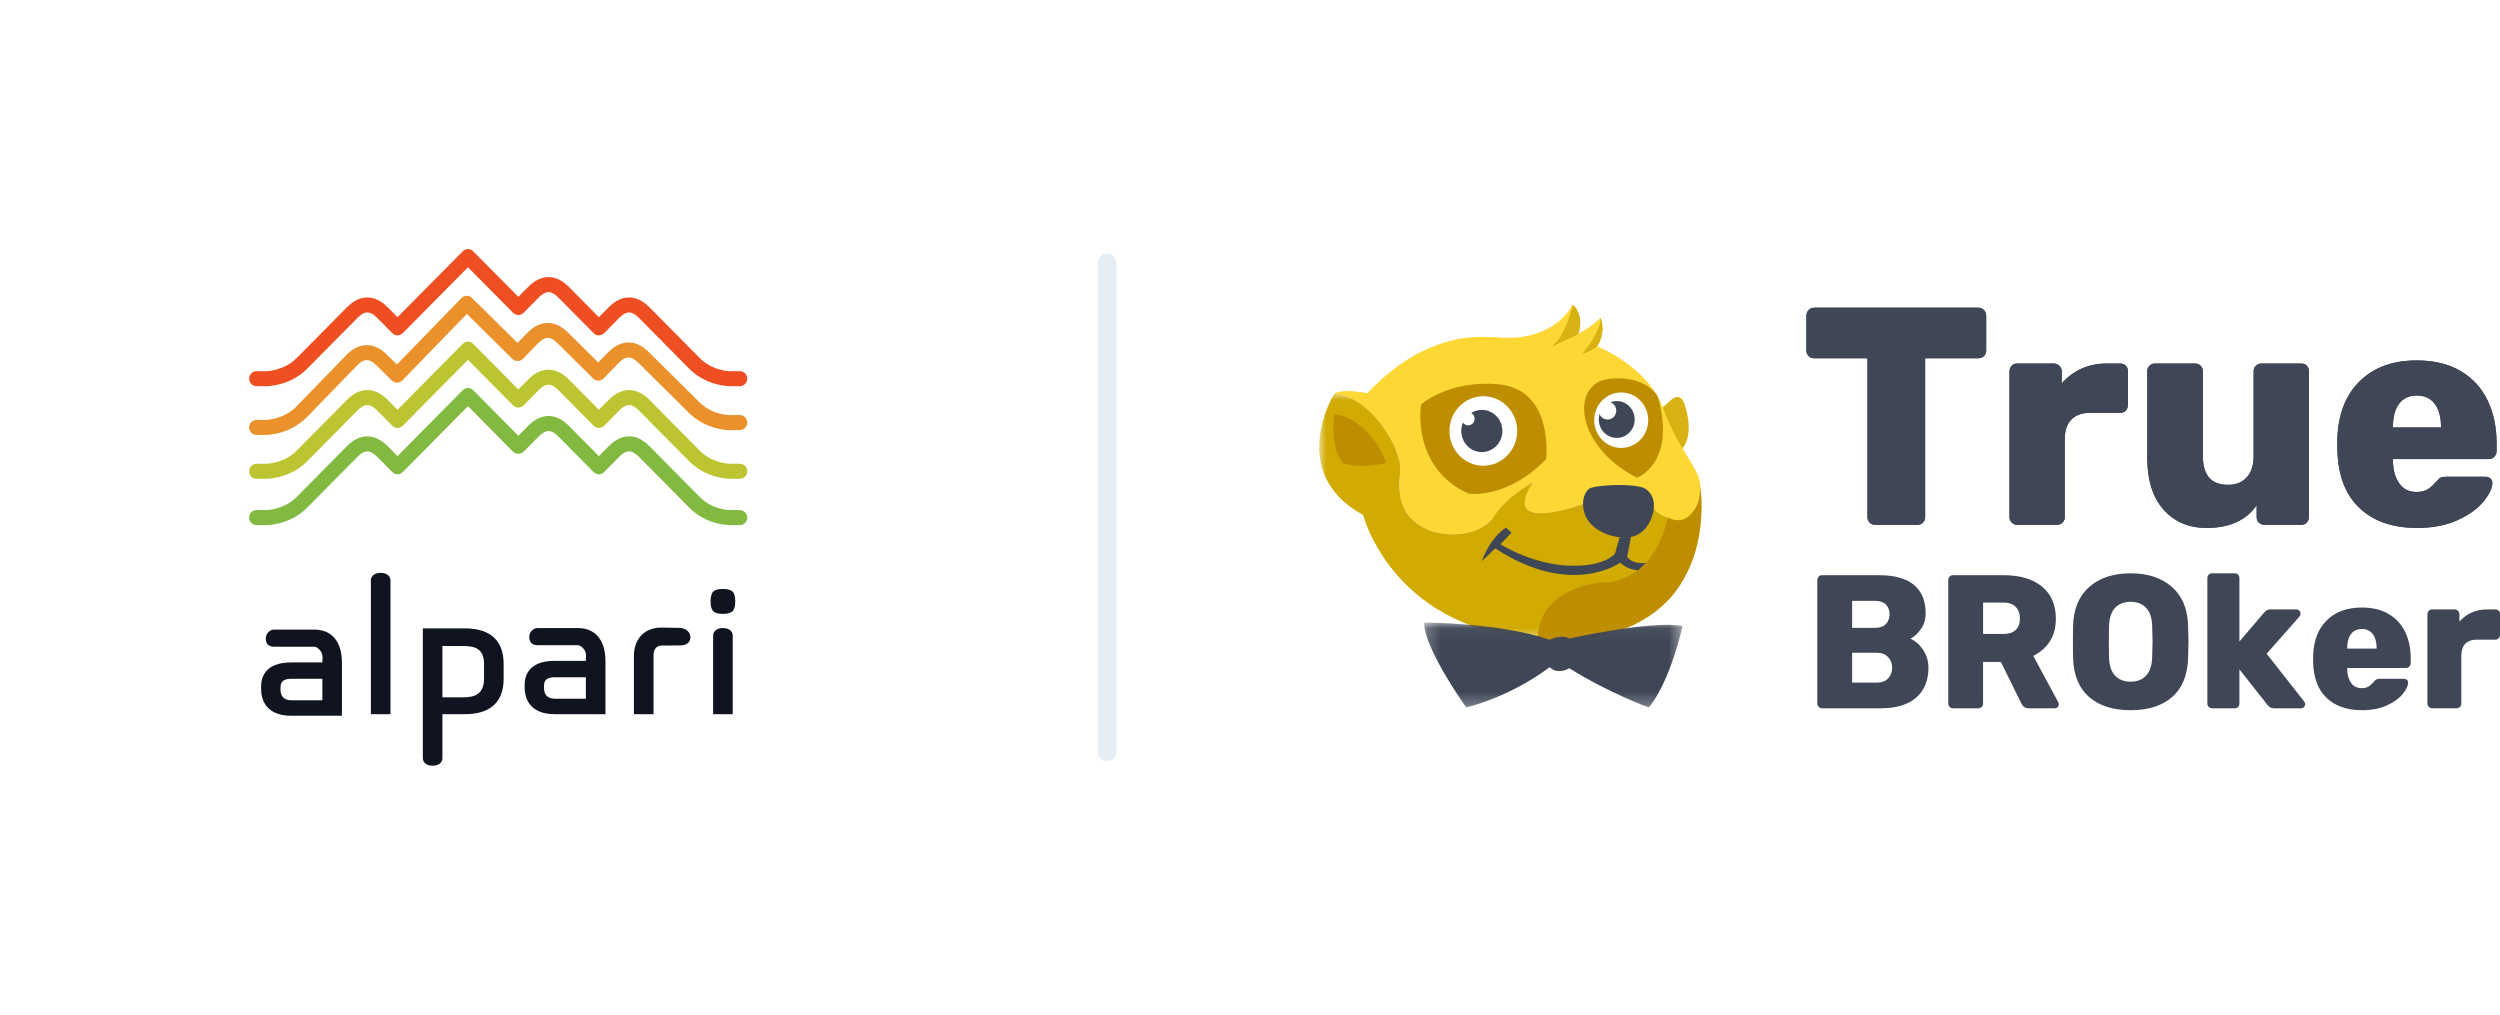 <svg width="197" height="80" viewBox="0 0 197 80" fill="none" xmlns="http://www.w3.org/2000/svg">
<g filter="url(#filter0_d_2622_55526)">
<g clip-path="url(#clip0_2622_55526)">
<rect x="8" y="8" width="62.515" height="63.969" fill="white"/>
<path fill-rule="evenodd" clip-rule="evenodd" d="M58.297 41.38H57.505C57.43 41.38 55.661 41.364 54.312 40.004L50.349 35.996C50.067 35.712 49.806 35.568 49.572 35.568C49.338 35.568 49.077 35.711 48.796 35.994L47.608 37.198C47.498 37.31 47.347 37.373 47.191 37.373C47.037 37.373 46.887 37.31 46.778 37.198C46.778 37.198 44.795 35.194 44 34.394C43.721 34.109 43.458 33.965 43.225 33.965C42.992 33.965 42.73 34.109 42.45 34.392L41.258 35.595C41.041 35.816 40.652 35.818 40.431 35.595L36.877 32.006L31.739 37.198C31.628 37.31 31.479 37.373 31.323 37.373C31.168 37.373 31.019 37.31 30.911 37.198L29.718 35.994C29.159 35.428 28.732 35.428 28.169 35.994L24.202 40.004C22.855 41.364 21.085 41.38 21.01 41.38H20.217C19.892 41.38 19.631 41.114 19.631 40.786C19.631 40.46 19.892 40.195 20.217 40.195H21.01C21.02 40.195 22.376 40.17 23.372 39.166L27.339 35.159C28.355 34.13 29.531 34.129 30.55 35.159L31.323 35.942L36.463 30.75C36.693 30.518 37.064 30.518 37.291 30.75L40.845 34.339L41.619 33.556C42.129 33.041 42.668 32.781 43.225 32.781C43.781 32.781 44.32 33.041 44.829 33.556C45.396 34.126 46.567 35.31 47.191 35.942L47.967 35.159C48.476 34.645 49.014 34.384 49.572 34.384C50.128 34.384 50.667 34.643 51.177 35.159L55.143 39.166C56.15 40.183 57.492 40.195 57.505 40.195H58.297C58.622 40.195 58.885 40.46 58.885 40.786C58.885 41.114 58.622 41.38 58.297 41.38" fill="#81B941"/>
<path fill-rule="evenodd" clip-rule="evenodd" d="M58.297 37.729H57.505C57.43 37.729 55.661 37.713 54.312 36.353L50.347 32.346C49.786 31.778 49.359 31.778 48.796 32.346L47.608 33.548C47.386 33.77 46.997 33.77 46.778 33.548L44 30.742C43.436 30.172 43.014 30.17 42.45 30.742L41.258 31.945C41.031 32.175 40.66 32.175 40.431 31.945L36.877 28.356L31.739 33.548C31.509 33.779 31.138 33.779 30.911 33.548L29.718 32.346C29.159 31.778 28.73 31.778 28.169 32.346L24.202 36.353C22.855 37.713 21.085 37.729 21.01 37.729H20.217C19.892 37.729 19.631 37.464 19.631 37.137C19.631 36.808 19.892 36.544 20.217 36.544H21.01C21.02 36.544 22.376 36.521 23.372 35.516L27.339 31.507C28.357 30.481 29.531 30.479 30.55 31.507L31.323 32.29L36.463 27.099C36.693 26.868 37.064 26.868 37.291 27.099L40.845 30.688L41.619 29.904C42.64 28.873 43.808 28.875 44.829 29.904L47.191 32.29L47.967 31.507C48.983 30.481 50.157 30.479 51.177 31.507L55.143 35.516C56.137 36.521 57.494 36.544 57.508 36.544H58.297C58.622 36.544 58.885 36.808 58.885 37.137C58.885 37.464 58.622 37.729 58.297 37.729" fill="#BDC431"/>
<path fill-rule="evenodd" clip-rule="evenodd" d="M58.303 33.888L57.51 33.896C57.438 33.896 55.666 33.899 54.306 32.553C52.94 31.2 50.831 29.111 50.299 28.586C49.732 28.024 49.303 28.028 48.749 28.601L47.571 29.816C47.463 29.928 47.313 29.992 47.159 29.995C47.003 29.996 46.853 29.935 46.742 29.825L43.938 27.049C43.37 26.486 42.942 26.49 42.385 27.064L41.208 28.278C40.991 28.502 40.602 28.506 40.379 28.287L36.791 24.735L31.704 29.978C31.477 30.211 31.105 30.215 30.875 29.988L29.673 28.796C29.107 28.234 28.677 28.238 28.121 28.812C27.718 29.228 26.38 30.607 25.178 31.847L24.195 32.859C22.861 34.234 21.09 34.266 21.018 34.268L20.226 34.276C19.901 34.28 19.636 34.018 19.632 33.69C19.628 33.363 19.89 33.095 20.213 33.091L21.004 33.084C21.016 33.082 22.372 33.045 23.358 32.031L24.339 31.019C25.544 29.778 26.881 28.4 27.285 27.984C28.291 26.944 29.465 26.933 30.494 27.951L31.275 28.725L36.364 23.483C36.59 23.249 36.961 23.245 37.192 23.474L40.781 27.026L41.548 26.236C42.555 25.196 43.732 25.185 44.757 26.202L47.144 28.564L47.912 27.773C48.918 26.736 50.092 26.723 51.121 27.74C51.651 28.267 53.76 30.354 55.127 31.707C56.144 32.714 57.486 32.713 57.5 32.711L58.293 32.704C58.617 32.7 58.881 32.964 58.884 33.291C58.887 33.618 58.628 33.885 58.303 33.888" fill="#EA912B"/>
<path fill-rule="evenodd" clip-rule="evenodd" d="M58.297 30.432H57.505C57.43 30.432 55.661 30.416 54.312 29.057L50.349 25.049C50.065 24.766 49.804 24.622 49.572 24.622C49.338 24.623 49.077 24.766 48.796 25.049C48.003 25.849 47.608 26.25 47.608 26.251C47.498 26.363 47.347 26.425 47.191 26.425C47.037 26.425 46.887 26.363 46.778 26.251C46.778 26.251 44.795 24.247 44 23.447C43.721 23.162 43.458 23.02 43.225 23.02C42.992 23.02 42.73 23.162 42.45 23.446L41.261 24.648C41.151 24.759 41.002 24.822 40.845 24.822C40.689 24.822 40.541 24.759 40.431 24.648L36.877 21.06L31.739 26.251C31.509 26.483 31.138 26.483 30.911 26.251L29.718 25.049C29.159 24.481 28.732 24.48 28.169 25.049L24.202 29.057C22.855 30.416 21.085 30.432 21.01 30.432H20.217C19.892 30.432 19.631 30.166 19.631 29.839C19.631 29.513 19.892 29.248 20.217 29.248H21.01C21.02 29.248 22.376 29.223 23.372 28.218L27.339 24.213C27.849 23.698 28.387 23.438 28.943 23.438C29.501 23.438 30.04 23.698 30.55 24.213L31.323 24.995L36.463 19.804C36.693 19.573 37.064 19.573 37.291 19.804L40.845 23.392L41.619 22.609C42.129 22.095 42.668 21.834 43.225 21.834C43.781 21.835 44.32 22.095 44.829 22.609C45.396 23.18 46.567 24.363 47.191 24.995C47.385 24.802 47.642 24.54 47.969 24.213C48.476 23.698 49.014 23.438 49.572 23.438C50.128 23.438 50.667 23.698 51.177 24.213L55.143 28.218C56.15 29.236 57.492 29.248 57.505 29.248H58.297C58.622 29.248 58.885 29.513 58.885 29.839C58.885 30.166 58.622 30.432 58.297 30.432" fill="#EF4E23"/>
<path fill-rule="evenodd" clip-rule="evenodd" d="M56.966 48.374C57.427 48.374 57.639 48.259 57.728 48.164C57.824 48.068 57.939 47.856 57.939 47.391C57.939 46.929 57.825 46.716 57.73 46.62C57.636 46.525 57.421 46.408 56.966 46.408C56.513 46.408 56.3 46.52 56.196 46.62C56.105 46.718 55.993 46.929 55.993 47.391C55.993 47.861 56.108 48.068 56.201 48.162C56.296 48.259 56.507 48.374 56.966 48.374" fill="#0F1420"/>
<path fill-rule="evenodd" clip-rule="evenodd" d="M42.869 54.037C42.869 53.617 43.073 53.366 43.721 53.366H46.166V55.059H43.721C43.073 55.059 42.869 54.657 42.869 54.24V54.037ZM45.531 49.49H42.316C42.116 49.49 41.707 49.737 41.707 50.174C41.707 50.905 42.316 50.841 42.509 50.841H45.531C45.753 50.841 45.988 51.09 46.087 51.272C46.232 51.539 46.164 51.799 46.166 52.075H43.721C41.572 52.075 41.342 53.345 41.342 53.978V54.18C41.342 54.809 41.572 56.279 43.721 56.279H47.71V52.047C47.693 50.423 46.9 49.49 45.531 49.49V49.49Z" fill="#0F1420"/>
<path fill-rule="evenodd" clip-rule="evenodd" d="M22.105 54.16C22.105 53.74 22.309 53.489 22.958 53.489H25.402V55.183H22.958C22.309 55.183 22.105 54.78 22.105 54.363V54.16ZM24.764 49.613H21.548C21.351 49.613 20.944 49.86 20.944 50.297C20.944 51.028 21.548 50.964 21.748 50.964H24.766C24.986 50.964 25.225 51.213 25.322 51.395C25.468 51.662 25.399 51.922 25.401 52.197H22.957C20.808 52.197 20.576 53.468 20.576 54.101V54.303C20.576 54.932 20.808 56.402 22.957 56.402H26.944V52.17C26.93 50.546 26.135 49.613 24.764 49.613V49.613Z" fill="#0F1420"/>
<path fill-rule="evenodd" clip-rule="evenodd" d="M53.57 49.477L52.135 49.453C50.525 49.453 49.952 50.64 49.952 51.653V56.279H51.498V51.653C51.498 51.27 51.637 50.87 52.164 50.87L53.651 50.859C53.849 50.859 54.396 50.773 54.401 50.234C54.406 49.618 53.769 49.477 53.57 49.477" fill="#0F1420"/>
<path fill-rule="evenodd" clip-rule="evenodd" d="M34.862 50.906H36.501C37.492 50.906 38.142 51.16 38.142 52.324V53.469C38.142 54.631 37.492 54.952 36.501 54.952H34.862V50.906ZM36.501 49.516H33.319V59.762C33.319 59.96 33.48 60.338 34.09 60.338C34.701 60.338 34.862 59.96 34.862 59.762V56.278H36.501C37.286 56.278 39.687 56.278 39.687 53.468V52.324C39.684 49.516 37.286 49.516 36.501 49.516V49.516Z" fill="#0F1420"/>
<path fill-rule="evenodd" clip-rule="evenodd" d="M29.997 45.141C29.387 45.141 29.225 45.517 29.225 45.717V56.279H30.77V45.717C30.77 45.517 30.612 45.141 29.997 45.141" fill="#0F1420"/>
<path fill-rule="evenodd" clip-rule="evenodd" d="M56.966 49.49C56.355 49.49 56.194 49.868 56.194 50.067V56.279H57.739V50.067C57.739 49.868 57.578 49.49 56.966 49.49" fill="#0F1420"/>
</g>
</g>
<path d="M87.234 20.721V59.248" stroke="#E5EDF4" stroke-width="1.454" stroke-linecap="round"/>
<path fill-rule="evenodd" clip-rule="evenodd" d="M147.773 41.358C147.598 41.358 147.451 41.301 147.332 41.187C147.213 41.073 147.154 40.926 147.154 40.747V28.231H142.963C142.788 28.231 142.641 28.174 142.522 28.06C142.403 27.945 142.344 27.799 142.344 27.62V24.882C142.344 24.702 142.403 24.552 142.522 24.429C142.641 24.307 142.788 24.246 142.963 24.246H155.893C156.068 24.246 156.214 24.307 156.333 24.429C156.453 24.552 156.512 24.702 156.512 24.882V27.62C156.512 27.799 156.453 27.945 156.333 28.06C156.214 28.174 156.068 28.231 155.893 28.231H151.702V40.747C151.702 40.926 151.642 41.073 151.523 41.187C151.404 41.301 151.257 41.358 151.083 41.358H147.773ZM158.941 41.358C158.783 41.358 158.644 41.297 158.525 41.174C158.406 41.052 158.346 40.91 158.346 40.747V29.282C158.346 29.102 158.402 28.951 158.513 28.829C158.624 28.707 158.767 28.646 158.941 28.646H161.846C162.021 28.646 162.168 28.707 162.287 28.829C162.406 28.951 162.466 29.102 162.466 29.282V30.21C162.91 29.705 163.43 29.318 164.025 29.049C164.621 28.78 165.283 28.646 166.014 28.646H167.085C167.26 28.646 167.403 28.703 167.514 28.817C167.625 28.931 167.68 29.078 167.68 29.257V31.922C167.68 32.085 167.625 32.227 167.514 32.349C167.403 32.472 167.26 32.533 167.085 32.533H164.68C164.045 32.533 163.557 32.712 163.216 33.071C162.874 33.429 162.704 33.934 162.704 34.586V40.747C162.704 40.926 162.644 41.072 162.525 41.187C162.406 41.301 162.259 41.358 162.085 41.358H158.941ZM173.872 41.602C172.475 41.602 171.348 41.121 170.49 40.16C169.633 39.198 169.204 37.837 169.204 36.077V29.257C169.204 29.078 169.264 28.931 169.383 28.817C169.502 28.703 169.641 28.646 169.8 28.646H172.967C173.141 28.646 173.288 28.703 173.407 28.817C173.526 28.931 173.586 29.078 173.586 29.257V35.931C173.586 37.446 174.245 38.204 175.562 38.204C176.197 38.204 176.693 38.005 177.051 37.605C177.408 37.206 177.586 36.648 177.586 35.931V29.257C177.586 29.078 177.646 28.931 177.765 28.817C177.884 28.703 178.031 28.646 178.205 28.646H181.349C181.523 28.646 181.666 28.703 181.777 28.817C181.888 28.931 181.944 29.078 181.944 29.257V40.747C181.944 40.91 181.888 41.052 181.777 41.174C181.666 41.297 181.523 41.358 181.349 41.358H178.444C178.269 41.358 178.122 41.301 178.003 41.187C177.884 41.072 177.824 40.926 177.824 40.747V39.818C176.999 41.007 175.681 41.602 173.872 41.602ZM190.468 41.602C188.531 41.602 187.007 41.069 185.896 40.001C184.785 38.934 184.213 37.382 184.182 35.344V34.587C184.245 32.647 184.832 31.131 185.944 30.04C187.055 28.948 188.555 28.402 190.444 28.402C191.809 28.402 192.964 28.683 193.909 29.245C194.853 29.807 195.56 30.581 196.028 31.567C196.497 32.553 196.731 33.674 196.731 34.929V35.54C196.731 35.719 196.671 35.87 196.552 35.992C196.433 36.114 196.286 36.175 196.112 36.175H188.563V36.322C188.579 37.056 188.746 37.646 189.063 38.094C189.381 38.543 189.833 38.767 190.42 38.767C190.801 38.767 191.107 38.689 191.337 38.535C191.567 38.38 191.786 38.18 191.992 37.936C192.135 37.773 192.25 37.671 192.337 37.63C192.425 37.589 192.564 37.569 192.754 37.569H195.873C196.016 37.569 196.139 37.614 196.243 37.703C196.346 37.793 196.397 37.903 196.397 38.033C196.397 38.457 196.163 38.954 195.695 39.525C195.227 40.095 194.544 40.584 193.647 40.991C192.75 41.399 191.69 41.602 190.468 41.602ZM192.35 33.682V33.634C192.35 32.851 192.183 32.244 191.85 31.812C191.516 31.381 191.048 31.165 190.445 31.165C189.842 31.165 189.377 31.381 189.052 31.812C188.726 32.244 188.564 32.851 188.564 33.634V33.682H192.35Z" fill="#3F4756"/>
<path fill-rule="evenodd" clip-rule="evenodd" d="M147.773 41.358C147.598 41.358 147.451 41.301 147.332 41.187C147.213 41.073 147.154 40.926 147.154 40.747V28.231H142.963C142.788 28.231 142.641 28.174 142.522 28.06C142.403 27.945 142.344 27.799 142.344 27.62V24.882C142.344 24.702 142.403 24.552 142.522 24.429C142.641 24.307 142.788 24.246 142.963 24.246H155.893C156.068 24.246 156.214 24.307 156.333 24.429C156.453 24.552 156.512 24.702 156.512 24.882V27.62C156.512 27.799 156.453 27.945 156.333 28.06C156.214 28.174 156.068 28.231 155.893 28.231H151.702V40.747C151.702 40.926 151.642 41.073 151.523 41.187C151.404 41.301 151.257 41.358 151.083 41.358H147.773ZM158.941 41.358C158.783 41.358 158.644 41.297 158.525 41.174C158.406 41.052 158.346 40.91 158.346 40.747V29.282C158.346 29.102 158.402 28.951 158.513 28.829C158.624 28.707 158.767 28.646 158.941 28.646H161.846C162.021 28.646 162.168 28.707 162.287 28.829C162.406 28.951 162.466 29.102 162.466 29.282V30.21C162.91 29.705 163.43 29.318 164.025 29.049C164.621 28.78 165.283 28.646 166.014 28.646H167.085C167.26 28.646 167.403 28.703 167.514 28.817C167.625 28.931 167.68 29.078 167.68 29.257V31.922C167.68 32.085 167.625 32.227 167.514 32.349C167.403 32.472 167.26 32.533 167.085 32.533H164.68C164.045 32.533 163.557 32.712 163.216 33.071C162.874 33.429 162.704 33.934 162.704 34.586V40.747C162.704 40.926 162.644 41.072 162.525 41.187C162.406 41.301 162.259 41.358 162.085 41.358H158.941ZM173.872 41.602C172.475 41.602 171.348 41.121 170.49 40.16C169.633 39.198 169.204 37.837 169.204 36.077V29.257C169.204 29.078 169.264 28.931 169.383 28.817C169.502 28.703 169.641 28.646 169.8 28.646H172.967C173.141 28.646 173.288 28.703 173.407 28.817C173.526 28.931 173.586 29.078 173.586 29.257V35.931C173.586 37.446 174.245 38.204 175.562 38.204C176.197 38.204 176.693 38.005 177.051 37.605C177.408 37.206 177.586 36.648 177.586 35.931V29.257C177.586 29.078 177.646 28.931 177.765 28.817C177.884 28.703 178.031 28.646 178.205 28.646H181.349C181.523 28.646 181.666 28.703 181.777 28.817C181.888 28.931 181.944 29.078 181.944 29.257V40.747C181.944 40.91 181.888 41.052 181.777 41.174C181.666 41.297 181.523 41.358 181.349 41.358H178.444C178.269 41.358 178.122 41.301 178.003 41.187C177.884 41.072 177.824 40.926 177.824 40.747V39.818C176.999 41.007 175.681 41.602 173.872 41.602ZM190.468 41.602C188.531 41.602 187.007 41.069 185.896 40.001C184.785 38.934 184.213 37.382 184.182 35.344V34.587C184.245 32.647 184.832 31.131 185.944 30.04C187.055 28.948 188.555 28.402 190.444 28.402C191.809 28.402 192.964 28.683 193.909 29.245C194.853 29.807 195.56 30.581 196.028 31.567C196.497 32.553 196.731 33.674 196.731 34.929V35.54C196.731 35.719 196.671 35.87 196.552 35.992C196.433 36.114 196.286 36.175 196.112 36.175H188.563V36.322C188.579 37.056 188.746 37.646 189.063 38.094C189.381 38.543 189.833 38.767 190.42 38.767C190.801 38.767 191.107 38.689 191.337 38.535C191.567 38.38 191.786 38.18 191.992 37.936C192.135 37.773 192.25 37.671 192.337 37.63C192.425 37.589 192.564 37.569 192.754 37.569H195.873C196.016 37.569 196.139 37.614 196.243 37.703C196.346 37.793 196.397 37.903 196.397 38.033C196.397 38.457 196.163 38.954 195.695 39.525C195.227 40.095 194.544 40.584 193.647 40.991C192.75 41.399 191.69 41.602 190.468 41.602ZM192.35 33.682V33.634C192.35 32.851 192.183 32.244 191.85 31.812C191.516 31.381 191.048 31.165 190.445 31.165C189.842 31.165 189.377 31.381 189.052 31.812C188.726 32.244 188.564 32.851 188.564 33.634V33.682H192.35Z" fill="#3F4756"/>
<path fill-rule="evenodd" clip-rule="evenodd" d="M130.912 32.204L131.642 31.548C131.642 31.548 132.372 30.799 132.737 31.83C133.102 32.86 133.344 34.545 132.493 35.435C132.493 35.435 131.186 32.86 130.912 32.204" fill="#D8B212"/>
<path fill-rule="evenodd" clip-rule="evenodd" d="M107.74 30.988C107.74 30.988 109.747 28.739 112.21 27.616C114.674 26.492 116.179 26.445 118.825 26.632C121.471 26.819 123.66 25.04 123.934 24.01C123.934 24.01 124.846 24.665 124.299 26.351C124.299 26.351 125.759 25.696 126.124 25.04C126.124 25.04 126.58 26.164 125.85 27.288C125.85 27.288 129.864 28.88 131.05 32.158C132.236 35.437 133.879 36.841 133.97 38.152C133.97 38.152 134.152 39.464 133.24 40.494C132.328 41.524 131.415 40.775 131.415 40.775C131.415 40.775 130.412 40.588 130.047 39.558C130.047 39.558 126.671 38.621 124.938 39.651C124.938 39.651 118.004 42.273 120.832 37.965C120.832 37.965 118.643 39.183 117.73 40.681C116.818 42.18 113.898 42.555 112.073 41.524C110.249 40.494 110.158 38.808 110.34 37.123C110.522 35.437 108.059 31.222 105.14 31.034C105.14 31.034 105.596 30.566 107.74 30.988" fill="#FDD835"/>
<mask id="mask0_2622_55526" style="mask-type:luminance" maskUnits="userSpaceOnUse" x="103" y="31" width="32" height="20">
<path fill-rule="evenodd" clip-rule="evenodd" d="M103.953 31.033H134.093V50.432H103.953V31.033Z" fill="white"/>
</mask>
<g mask="url(#mask0_2622_55526)">
<path fill-rule="evenodd" clip-rule="evenodd" d="M133.968 38.152C133.968 38.152 134.151 39.463 133.238 40.493C132.326 41.523 131.414 40.774 131.414 40.774C131.414 40.774 130.41 40.587 130.045 39.557C130.045 39.557 126.67 38.62 124.936 39.65C124.936 39.65 118.002 42.273 120.831 37.965C120.831 37.965 118.641 39.182 117.729 40.681C116.816 42.179 113.897 42.554 112.072 41.523C110.247 40.493 110.156 38.808 110.338 37.122C110.521 35.436 108.058 31.221 105.138 31.033C105.138 31.033 101.306 37.215 107.419 40.587C107.419 40.587 109.791 50.047 122.017 50.422C134.242 50.796 134.424 40.961 133.968 38.152" fill="#D1AA02"/>
</g>
<path fill-rule="evenodd" clip-rule="evenodd" d="M111.981 31.876C111.981 31.876 111.16 36.84 115.722 38.901C115.722 38.901 118.733 39.369 121.835 36.185C121.835 36.185 122.488 30.703 118.094 30.284C114.171 29.909 111.981 31.876 111.981 31.876" fill="#BF8D00"/>
<path fill-rule="evenodd" clip-rule="evenodd" d="M119.554 33.961C119.554 35.473 118.359 36.7 116.885 36.7C115.411 36.7 114.217 35.473 114.217 33.961C114.217 32.447 115.411 31.221 116.885 31.221C118.359 31.221 119.554 32.447 119.554 33.961" fill="white"/>
<path fill-rule="evenodd" clip-rule="evenodd" d="M118.388 33.961C118.388 34.879 117.663 35.624 116.769 35.624C115.874 35.624 115.149 34.879 115.149 33.961C115.149 33.043 115.874 32.299 116.769 32.299C117.663 32.299 118.388 33.043 118.388 33.961" fill="#3F4756"/>
<path fill-rule="evenodd" clip-rule="evenodd" d="M116.199 33.002C116.199 33.286 115.975 33.517 115.697 33.517C115.42 33.517 115.195 33.286 115.195 33.002C115.195 32.717 115.42 32.486 115.697 32.486C115.975 32.486 116.199 32.717 116.199 33.002" fill="white"/>
<path fill-rule="evenodd" clip-rule="evenodd" d="M128.814 32.439C128.814 32.723 128.59 32.954 128.312 32.954C128.035 32.954 127.811 32.723 127.811 32.439C127.811 32.154 128.035 31.924 128.312 31.924C128.59 31.924 128.814 32.154 128.814 32.439" fill="white"/>
<path fill-rule="evenodd" clip-rule="evenodd" d="M126.807 29.851C123.792 30.172 124 35.083 128.991 37.644C128.991 37.644 132.108 36.549 130.655 31.292C130.655 31.292 129.824 29.531 126.807 29.851Z" fill="#BF8D00"/>
<path fill-rule="evenodd" clip-rule="evenodd" d="M129.879 33.111C129.879 34.317 128.926 35.296 127.75 35.296C126.575 35.296 125.622 34.317 125.622 33.111C125.622 31.904 126.575 30.926 127.75 30.926C128.926 30.926 129.879 31.904 129.879 33.111" fill="white"/>
<path fill-rule="evenodd" clip-rule="evenodd" d="M128.815 33.057C128.815 33.858 128.181 34.508 127.4 34.508C126.619 34.508 125.986 33.858 125.986 33.057C125.986 32.255 126.619 31.605 127.4 31.605C128.181 31.605 128.815 32.255 128.815 33.057" fill="#3F4756"/>
<path fill-rule="evenodd" clip-rule="evenodd" d="M105.138 32.627C105.138 32.627 107.784 32.814 109.244 36.467C109.244 36.467 107.328 37.029 105.777 36.467C105.777 36.467 104.774 35.249 105.138 32.627" fill="#BF8D00"/>
<path fill-rule="evenodd" clip-rule="evenodd" d="M118.528 26.612C118.528 26.612 121.469 27.288 122.473 27.662C123.476 28.037 125.21 28.224 125.849 27.288C125.849 27.288 126.579 26.257 126.122 25.04C126.122 25.04 125.349 25.807 124.297 26.351C124.297 26.351 124.936 24.946 123.933 24.01C123.933 24.01 122.612 26.779 118.528 26.612" fill="#FDD835"/>
<path fill-rule="evenodd" clip-rule="evenodd" d="M124.754 39.463C124.754 39.463 124.846 38.62 125.393 38.433C125.941 38.246 128.313 38.058 129.499 38.433C129.499 38.433 130.229 38.714 130.32 39.65C130.411 40.587 129.773 42.367 128.039 42.367C126.853 42.367 124.572 41.618 124.754 39.463" fill="#3F4756"/>
<path fill-rule="evenodd" clip-rule="evenodd" d="M131.414 40.775C131.414 40.775 130.592 45.926 126.031 45.926C126.031 45.926 121.168 46.313 121.182 50.382C121.182 50.382 127.582 51.239 131.414 47.319C131.414 47.319 134.698 44.334 133.968 38.246C133.968 38.246 134.141 40.117 132.869 40.821C132.869 40.821 132.326 41.243 131.414 40.775" fill="#BF8D00"/>
<path fill-rule="evenodd" clip-rule="evenodd" d="M118.667 41.574L119.112 41.979L118.231 42.884C118.231 42.884 121.15 44.757 124.435 44.57C124.435 44.57 126.351 44.57 127.263 43.633C127.263 43.633 127.491 42.784 127.628 42.342C127.628 42.342 128.084 42.322 128.516 42.319L128.221 43.867C128.221 43.867 128.507 44.468 129.687 44.355C129.687 44.355 129.362 44.663 129.088 44.944C129.088 44.944 128.221 44.897 127.674 44.335C127.674 44.335 123.842 47.145 117.82 43.211L116.769 44.222C116.769 44.222 117.298 42.511 118.667 41.574" fill="#3F4756"/>
<mask id="mask1_2622_55526" style="mask-type:luminance" maskUnits="userSpaceOnUse" x="112" y="49" width="21" height="7">
<path fill-rule="evenodd" clip-rule="evenodd" d="M112.212 49.053H132.588V55.75H112.212V49.053Z" fill="white"/>
</mask>
<g mask="url(#mask1_2622_55526)">
<path fill-rule="evenodd" clip-rule="evenodd" d="M123.662 52.659C123.662 52.659 122.749 53.221 122.111 52.565C122.111 52.565 119.465 54.719 115.542 55.75C115.542 55.75 112.212 51.114 112.212 49.053C112.212 49.053 118.142 49.053 122.111 50.411C122.111 50.411 123.023 49.943 123.662 50.317C123.662 50.317 130.216 48.859 132.588 49.327C132.588 49.327 131.655 53.639 129.931 55.75C129.931 55.75 126.901 54.672 123.662 52.659" fill="#3F4756"/>
</g>
<path fill-rule="evenodd" clip-rule="evenodd" d="M127.36 32.358C127.36 32.747 127.052 33.062 126.673 33.062C126.294 33.062 125.986 32.747 125.986 32.358C125.986 31.968 126.294 31.652 126.673 31.652C127.052 31.652 127.36 31.968 127.36 32.358" fill="white"/>
<path fill-rule="evenodd" clip-rule="evenodd" d="M123.934 24.01C123.934 24.01 123.352 26.743 122.063 27.428L124.372 26.327C124.372 26.327 124.928 24.974 123.934 24.01" fill="#D8B212"/>
<path fill-rule="evenodd" clip-rule="evenodd" d="M126.124 25.039C126.124 25.039 126.614 26.116 125.85 27.287C125.85 27.287 125.188 27.837 124.687 27.849C124.687 27.849 126.101 26.304 126.124 25.039" fill="#D8B212"/>
<path fill-rule="evenodd" clip-rule="evenodd" d="M143.569 55.814C143.472 55.814 143.387 55.777 143.314 55.702C143.241 55.627 143.204 55.54 143.204 55.44V45.716C143.204 45.606 143.238 45.514 143.306 45.439C143.374 45.364 143.462 45.326 143.569 45.326H148.079C149.314 45.326 150.234 45.586 150.837 46.105C151.44 46.625 151.742 47.364 151.742 48.323C151.742 48.802 151.618 49.217 151.37 49.566C151.122 49.916 150.847 50.171 150.545 50.331C150.944 50.51 151.28 50.807 151.552 51.222C151.825 51.636 151.961 52.103 151.961 52.623C151.961 53.632 151.637 54.416 150.99 54.975C150.343 55.535 149.417 55.814 148.21 55.814H143.569ZM147.772 49.476C148.132 49.476 148.409 49.376 148.604 49.176C148.799 48.976 148.896 48.717 148.896 48.397C148.896 48.087 148.801 47.835 148.611 47.64C148.422 47.445 148.142 47.348 147.772 47.348H145.948V49.476H147.772ZM147.903 53.791C148.283 53.791 148.577 53.678 148.786 53.454C148.996 53.229 149.1 52.952 149.1 52.622C149.1 52.282 148.993 52 148.779 51.776C148.565 51.551 148.273 51.438 147.903 51.438H145.948V53.791H147.903ZM153.887 55.814C153.79 55.814 153.705 55.777 153.632 55.702C153.559 55.627 153.522 55.54 153.522 55.44V45.716C153.522 45.606 153.556 45.514 153.624 45.439C153.693 45.364 153.78 45.326 153.887 45.326H157.901C159.185 45.326 160.19 45.626 160.914 46.225C161.639 46.825 162.002 47.669 162.002 48.757C162.002 49.456 161.844 50.051 161.527 50.54C161.211 51.03 160.776 51.409 160.221 51.679L162.191 55.335C162.221 55.395 162.235 55.45 162.235 55.5C162.235 55.58 162.206 55.652 162.148 55.717C162.089 55.782 162.016 55.814 161.929 55.814H159.871C159.589 55.814 159.389 55.679 159.273 55.41L157.667 52.158H156.266V55.44C156.266 55.55 156.23 55.639 156.157 55.709C156.084 55.779 155.994 55.814 155.887 55.814H153.887ZM157.887 49.955C158.305 49.955 158.624 49.848 158.843 49.633C159.062 49.418 159.171 49.121 159.171 48.742C159.171 48.362 159.062 48.057 158.843 47.828C158.624 47.598 158.305 47.483 157.887 47.483H156.267V49.955H157.887ZM167.898 55.963C166.516 55.963 165.426 55.619 164.629 54.93C163.831 54.24 163.408 53.227 163.359 51.888C163.349 51.608 163.344 51.179 163.344 50.6C163.344 50.02 163.349 49.586 163.359 49.296C163.398 47.978 163.823 46.961 164.636 46.247C165.448 45.533 166.536 45.176 167.898 45.176C169.25 45.176 170.333 45.533 171.145 46.247C171.958 46.961 172.383 47.978 172.422 49.296C172.442 49.875 172.451 50.31 172.451 50.6C172.451 50.899 172.442 51.329 172.422 51.888C172.373 53.227 171.953 54.24 171.16 54.93C170.367 55.619 169.279 55.963 167.898 55.963ZM167.898 53.716C168.404 53.716 168.808 53.559 169.11 53.244C169.411 52.929 169.572 52.447 169.591 51.798C169.611 51.219 169.62 50.804 169.62 50.555C169.62 50.305 169.611 49.9 169.591 49.341C169.572 48.692 169.411 48.21 169.11 47.895C168.808 47.581 168.404 47.423 167.898 47.423C167.383 47.423 166.974 47.581 166.672 47.895C166.371 48.21 166.21 48.692 166.191 49.341C166.181 49.621 166.176 50.025 166.176 50.555C166.176 51.094 166.181 51.509 166.191 51.798C166.21 52.447 166.371 52.929 166.672 53.244C166.974 53.559 167.383 53.716 167.898 53.716ZM174.32 55.814C174.212 55.814 174.122 55.779 174.05 55.709C173.977 55.639 173.94 55.549 173.94 55.439V45.55C173.94 45.441 173.977 45.351 174.05 45.281C174.122 45.211 174.212 45.176 174.32 45.176H176.1C176.207 45.176 176.295 45.211 176.363 45.281C176.431 45.351 176.465 45.441 176.465 45.55V50.555L178.406 48.277C178.425 48.257 178.462 48.222 178.515 48.172C178.569 48.122 178.625 48.085 178.683 48.06C178.742 48.035 178.815 48.023 178.902 48.023H180.96C181.048 48.023 181.123 48.055 181.186 48.12C181.25 48.185 181.281 48.267 181.281 48.367C181.281 48.457 181.247 48.537 181.179 48.607L178.61 51.514L181.544 55.244C181.612 55.334 181.646 55.409 181.646 55.469C181.646 55.569 181.614 55.651 181.551 55.716C181.488 55.781 181.408 55.814 181.31 55.814H179.194C179.068 55.814 178.973 55.794 178.91 55.754C178.846 55.714 178.771 55.649 178.683 55.559L176.465 52.742V55.439C176.465 55.539 176.431 55.626 176.363 55.701C176.295 55.776 176.207 55.814 176.1 55.814H174.32ZM186.127 55.964C184.94 55.964 184.006 55.637 183.325 54.983C182.644 54.328 182.294 53.377 182.274 52.129V51.664C182.313 50.475 182.673 49.546 183.354 48.877C184.035 48.208 184.955 47.873 186.112 47.873C186.949 47.873 187.657 48.046 188.236 48.39C188.815 48.735 189.248 49.209 189.535 49.814C189.822 50.418 189.965 51.105 189.965 51.874V52.248C189.965 52.358 189.929 52.451 189.856 52.526C189.783 52.6 189.693 52.638 189.586 52.638H184.96V52.728C184.969 53.177 185.071 53.539 185.266 53.814C185.461 54.089 185.738 54.226 186.098 54.226C186.331 54.226 186.519 54.179 186.66 54.084C186.801 53.989 186.935 53.867 187.061 53.717C187.149 53.617 187.219 53.554 187.273 53.529C187.326 53.504 187.411 53.492 187.528 53.492H189.44C189.528 53.492 189.603 53.519 189.666 53.574C189.73 53.629 189.761 53.697 189.761 53.777C189.761 54.036 189.618 54.341 189.331 54.691C189.044 55.04 188.625 55.34 188.075 55.59C187.526 55.839 186.876 55.964 186.127 55.964ZM187.279 51.109V51.079C187.279 50.599 187.177 50.227 186.973 49.963C186.769 49.698 186.482 49.566 186.112 49.566C185.742 49.566 185.458 49.698 185.258 49.963C185.059 50.227 184.959 50.599 184.959 51.079V51.109H187.279ZM191.644 55.813C191.547 55.813 191.461 55.776 191.388 55.701C191.315 55.626 191.279 55.539 191.279 55.439V48.412C191.279 48.302 191.313 48.21 191.381 48.135C191.449 48.06 191.537 48.022 191.644 48.022H193.424C193.531 48.022 193.621 48.06 193.694 48.135C193.767 48.21 193.804 48.302 193.804 48.412V48.981C194.076 48.672 194.395 48.434 194.76 48.27C195.125 48.105 195.531 48.022 195.978 48.022H196.635C196.742 48.022 196.83 48.057 196.898 48.127C196.966 48.197 197 48.287 197 48.397V50.03C197 50.13 196.966 50.217 196.898 50.292C196.83 50.367 196.742 50.405 196.635 50.405H195.161C194.772 50.405 194.473 50.515 194.264 50.734C194.054 50.954 193.95 51.264 193.95 51.663V55.439C193.95 55.549 193.913 55.639 193.84 55.709C193.767 55.779 193.677 55.813 193.57 55.813H191.644Z" fill="#3F4756"/>
<defs>
<filter id="filter0_d_2622_55526" x="0.731" y="0.731" width="77.054" height="78.507" filterUnits="userSpaceOnUse" color-interpolation-filters="sRGB">
<feFlood flood-opacity="0" result="BackgroundImageFix"/>
<feColorMatrix in="SourceAlpha" type="matrix" values="0 0 0 0 0 0 0 0 0 0 0 0 0 0 0 0 0 0 127 0" result="hardAlpha"/>
<feOffset/>
<feGaussianBlur stdDeviation="3.635"/>
<feComposite in2="hardAlpha" operator="out"/>
<feColorMatrix type="matrix" values="0 0 0 0 0 0 0 0 0 0 0 0 0 0 0 0 0 0 0.1 0"/>
<feBlend mode="normal" in2="BackgroundImageFix" result="effect1_dropShadow_2622_55526"/>
<feBlend mode="normal" in="SourceGraphic" in2="effect1_dropShadow_2622_55526" result="shape"/>
</filter>
<clipPath id="clip0_2622_55526">
<rect x="8" y="8" width="62.515" height="63.969" rx="5.815" fill="white"/>
</clipPath>
</defs>
</svg>

